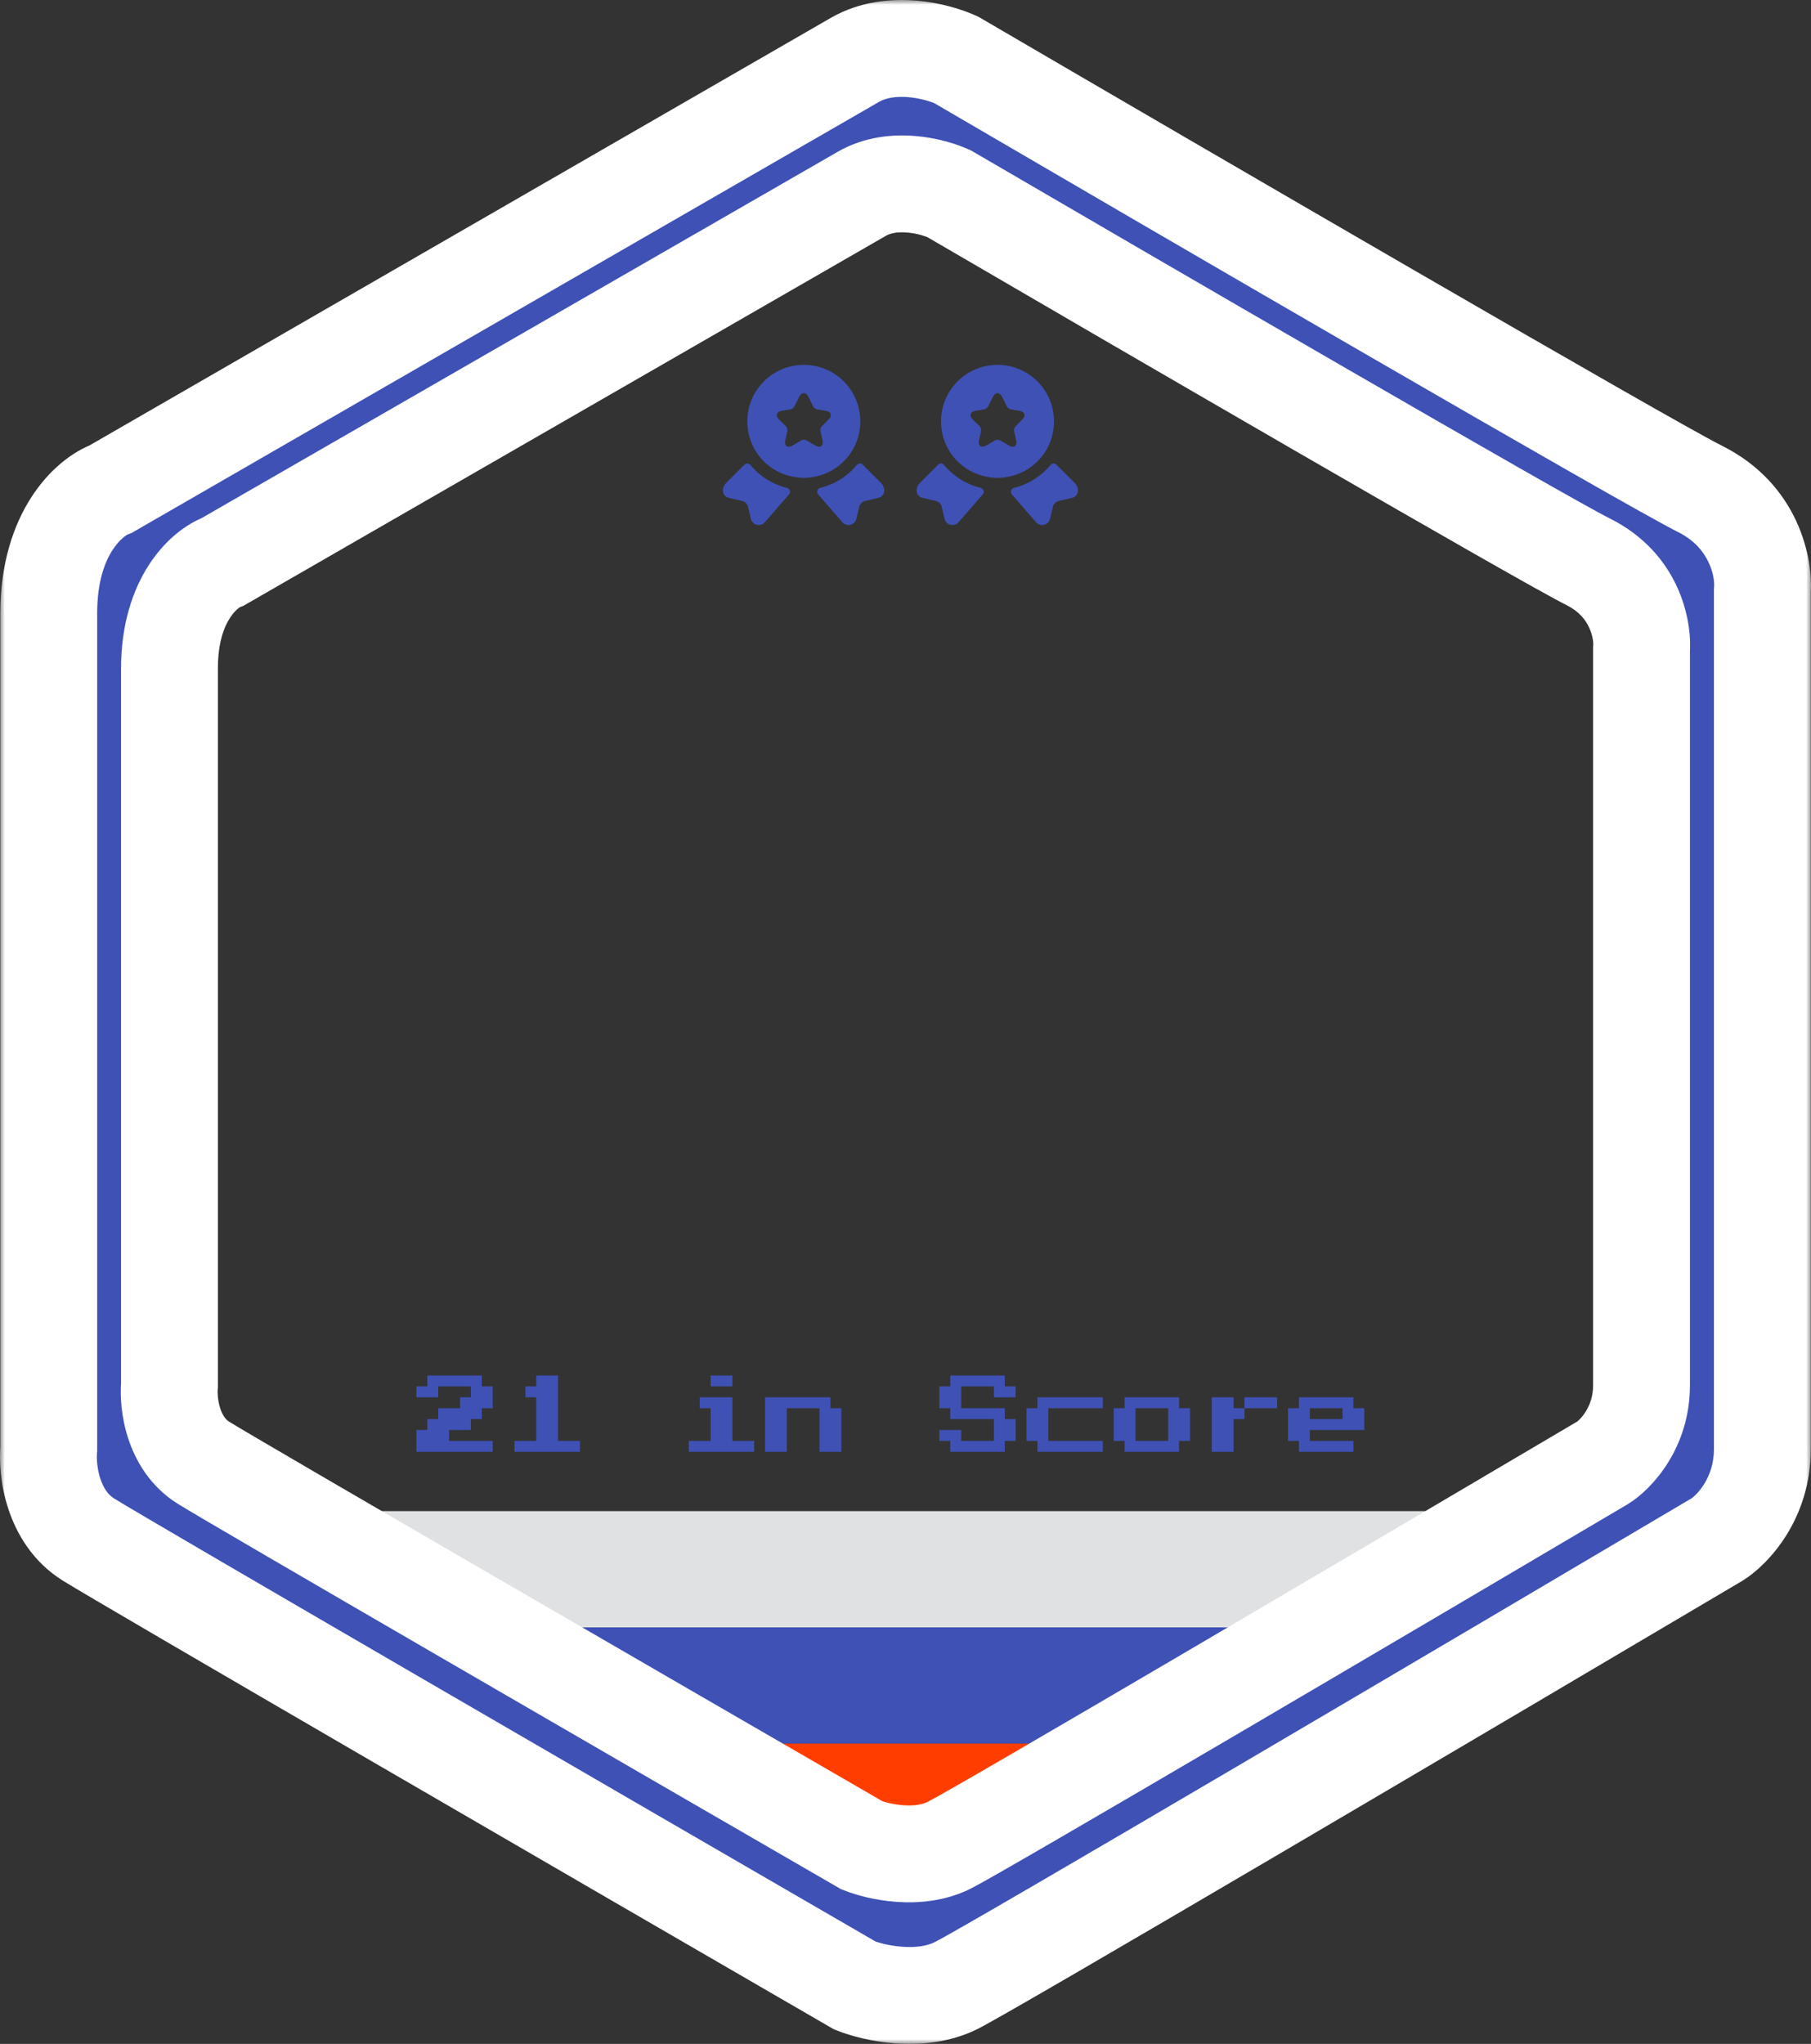 <svg width="187" height="211" viewBox="0 0 187 211" fill="none" xmlns="http://www.w3.org/2000/svg">
<rect x="0" y="0" width="187" height="211" fill="#333333" stroke="none"/>
<path d="M90.708 51.392L89.333 51.717C89.025 51.791 88.783 52.025 88.717 52.333L88.425 53.558C88.267 54.225 87.417 54.433 86.975 53.908L84.483 51.041C84.437 50.988 84.405 50.924 84.39 50.855C84.376 50.785 84.379 50.714 84.4 50.646C84.421 50.578 84.459 50.517 84.51 50.468C84.561 50.419 84.623 50.384 84.692 50.367C86.171 50.007 87.495 49.18 88.467 48.008C88.625 47.816 88.908 47.791 89.083 47.967L90.933 49.816C91.567 50.45 91.342 51.242 90.708 51.392ZM75.25 51.392L76.625 51.717C76.933 51.791 77.175 52.025 77.242 52.333L77.533 53.558C77.692 54.225 78.542 54.433 78.983 53.908L81.475 51.041C81.675 50.808 81.567 50.441 81.267 50.367C79.787 50.007 78.464 49.18 77.492 48.008C77.456 47.962 77.41 47.925 77.359 47.897C77.307 47.87 77.251 47.854 77.193 47.85C77.135 47.846 77.076 47.855 77.021 47.874C76.967 47.895 76.917 47.926 76.875 47.967L75.025 49.816C74.392 50.45 74.617 51.242 75.25 51.392ZM83 37.666C79.775 37.666 77.167 40.275 77.167 43.5C77.167 44.708 77.525 45.816 78.142 46.742C78.594 47.416 79.181 47.987 79.867 48.421C80.553 48.854 81.322 49.139 82.125 49.258C82.408 49.308 82.7 49.333 83 49.333C83.3 49.333 83.592 49.308 83.875 49.258C85.533 49.017 86.958 48.075 87.858 46.742C88.498 45.782 88.838 44.653 88.833 43.5C88.833 40.275 86.225 37.666 83 37.666ZM85.55 43.316L84.858 44.008C84.742 44.125 84.675 44.35 84.717 44.517L84.917 45.375C85.075 46.05 84.717 46.316 84.117 45.958L83.283 45.467C83.199 45.421 83.104 45.398 83.008 45.398C82.912 45.398 82.818 45.421 82.733 45.467L81.9 45.958C81.3 46.308 80.942 46.05 81.1 45.375L81.3 44.517C81.333 44.358 81.275 44.125 81.158 44.008L80.45 43.316C80.042 42.908 80.175 42.5 80.742 42.408L81.633 42.258C81.783 42.233 81.958 42.1 82.025 41.967L82.517 40.983C82.783 40.45 83.217 40.45 83.483 40.983L83.975 41.967C84.042 42.1 84.217 42.233 84.375 42.258L85.267 42.408C85.825 42.5 85.958 42.908 85.55 43.316Z" fill="#3F51B5"/>
<path d="M110.708 51.392L109.333 51.717C109.025 51.791 108.783 52.025 108.717 52.333L108.425 53.558C108.267 54.225 107.417 54.433 106.975 53.908L104.483 51.041C104.437 50.988 104.405 50.924 104.39 50.855C104.376 50.785 104.379 50.714 104.4 50.646C104.421 50.578 104.458 50.517 104.51 50.468C104.561 50.419 104.623 50.384 104.692 50.367C106.171 50.007 107.495 49.18 108.467 48.008C108.625 47.816 108.908 47.791 109.083 47.967L110.933 49.816C111.567 50.45 111.342 51.242 110.708 51.392ZM95.25 51.392L96.625 51.717C96.933 51.791 97.175 52.025 97.242 52.333L97.533 53.558C97.692 54.225 98.542 54.433 98.983 53.908L101.475 51.041C101.675 50.808 101.567 50.441 101.267 50.367C99.787 50.007 98.464 49.18 97.492 48.008C97.456 47.962 97.41 47.925 97.359 47.897C97.307 47.87 97.251 47.854 97.193 47.85C97.135 47.846 97.076 47.855 97.021 47.874C96.967 47.895 96.917 47.926 96.875 47.967L95.025 49.816C94.392 50.45 94.617 51.242 95.25 51.392ZM103 37.666C99.775 37.666 97.167 40.275 97.167 43.5C97.167 44.708 97.525 45.816 98.142 46.742C98.594 47.416 99.181 47.987 99.867 48.421C100.553 48.854 101.322 49.139 102.125 49.258C102.408 49.308 102.7 49.333 103 49.333C103.3 49.333 103.592 49.308 103.875 49.258C105.533 49.017 106.958 48.075 107.858 46.742C108.498 45.782 108.838 44.653 108.833 43.5C108.833 40.275 106.225 37.666 103 37.666ZM105.55 43.316L104.858 44.008C104.742 44.125 104.675 44.35 104.717 44.517L104.917 45.375C105.075 46.05 104.717 46.316 104.117 45.958L103.283 45.467C103.199 45.421 103.104 45.398 103.008 45.398C102.912 45.398 102.818 45.421 102.733 45.467L101.9 45.958C101.3 46.308 100.942 46.05 101.1 45.375L101.3 44.517C101.333 44.358 101.275 44.125 101.158 44.008L100.45 43.316C100.042 42.908 100.175 42.5 100.742 42.408L101.633 42.258C101.783 42.233 101.958 42.1 102.025 41.967L102.517 40.983C102.783 40.45 103.217 40.45 103.483 40.983L103.975 41.967C104.042 42.1 104.217 42.233 104.375 42.258L105.267 42.408C105.825 42.5 105.958 42.908 105.55 43.316Z" fill="#3F51B5"/>
<path d="M43 149.875V147.625H44.125V146.5H45.25V145.375H47.5V144.25H48.625V143.125H45.25V144.25H43V143.125H44.125V142H49.75V143.125H50.875V145.375H49.75V146.5H48.625V147.625H46.375V148.75H50.875V149.875H43ZM53.125 149.875V148.75H55.375V144.25H54.25V143.125H55.375V142H57.625V148.75H59.875V149.875H53.125ZM73.375 143.125V142H75.625V143.125H73.375ZM71.125 149.875V148.75H73.375V145.375H72.25V144.25H75.625V148.75H77.875V149.875H71.125ZM79 149.875V144.25H85.75V145.375H86.875V149.875H84.625V145.375H81.25V149.875H79ZM98.125 149.875V148.75H97V147.625H99.25V148.75H102.625V146.5H98.125V145.375H97V143.125H98.125V142H103.75V143.125H104.875V144.25H102.625V143.125H99.25V145.375H103.75V146.5H104.875V148.75H103.75V149.875H98.125ZM107.125 149.875V148.75H106V145.375H107.125V144.25H113.875V145.375H108.25V148.75H113.875V149.875H107.125ZM116.125 149.875V148.75H115V145.375H116.125V144.25H121.75V145.375H122.875V148.75H121.75V149.875H116.125ZM117.25 148.75H120.625V145.375H117.25V148.75ZM127.375 145.375H128.5V146.5H127.375V149.875H125.125V144.25H127.375V145.375ZM131.875 144.25V145.375H128.5V144.25H131.875ZM134.125 149.875V148.75H133V145.375H134.125V144.25H139.75V145.375H140.875V147.625H135.25V148.75H139.75V149.875H134.125ZM135.25 146.5H138.625V145.375H135.25V146.5Z" fill="#3F51B5"/>
<rect x="26" y="156" width="135" height="12" fill="#E0E1E2"/>
<rect x="46" y="168" width="95" height="12" fill="#3F51B5"/>
<rect x="66" y="180" width="55" height="12" fill="#FF3D00"/>
<mask id="path-7-outside-1_2436_3787" maskUnits="userSpaceOnUse" x="0" y="0" width="187" height="211" fill="black">
<rect fill="white" width="187" height="211"/>
<path fill-rule="evenodd" clip-rule="evenodd" d="M88.268 6.186L11.437 50.49C9.302 51.267 5.034 54.92 5.034 63.315V149.59C4.84 151.728 5.383 156.586 9.108 158.917C12.834 161.249 63.433 190.591 88.268 204.97C90.208 205.747 95.019 206.835 98.745 204.97C102.47 203.105 152.681 173.491 177.322 158.917C178.874 157.946 181.978 154.72 181.978 149.59V60.983C182.172 58.651 181.163 53.288 175.575 50.49C169.988 47.692 122.027 19.788 98.745 6.186C96.804 5.291 91.993 4.038 88.268 6.186ZM89 20L23 58C21.167 58.667 17.5 61.8 17.5 69V143C17.333 144.833 17.8 149 21 151C24.2 153 67.667 178.167 89 190.5C90.667 191.167 94.8 192.1 98 190.5C101.2 188.9 144.333 163.5 165.5 151C166.833 150.167 169.5 147.4 169.5 143V67C169.667 65 168.8 60.4 164 58C159.2 55.6 118 31.667 98 20C96.333 19.232 92.2 18.157 89 20Z"/>
</mask>
<path fill-rule="evenodd" clip-rule="evenodd" d="M88.268 6.186L11.437 50.49C9.302 51.267 5.034 54.92 5.034 63.315V149.59C4.84 151.728 5.383 156.586 9.108 158.917C12.834 161.249 63.433 190.591 88.268 204.97C90.208 205.747 95.019 206.835 98.745 204.97C102.47 203.105 152.681 173.491 177.322 158.917C178.874 157.946 181.978 154.72 181.978 149.59V60.983C182.172 58.651 181.163 53.288 175.575 50.49C169.988 47.692 122.027 19.788 98.745 6.186C96.804 5.291 91.993 4.038 88.268 6.186ZM89 20L23 58C21.167 58.667 17.5 61.8 17.5 69V143C17.333 144.833 17.8 149 21 151C24.2 153 67.667 178.167 89 190.5C90.667 191.167 94.8 192.1 98 190.5C101.2 188.9 144.333 163.5 165.5 151C166.833 150.167 169.5 147.4 169.5 143V67C169.667 65 168.8 60.4 164 58C159.2 55.6 118 31.667 98 20C96.333 19.232 92.2 18.157 89 20Z" fill="#3F51B5"/>
<path d="M11.437 50.49L13.148 55.188L13.557 55.039L13.934 54.821L11.437 50.49ZM88.268 6.186L90.765 10.518L90.765 10.518L88.268 6.186ZM5.034 149.59L10.014 150.042L10.034 149.817V149.59H5.034ZM9.108 158.917L6.455 163.156L6.455 163.156L9.108 158.917ZM88.268 204.97L85.762 209.297L86.074 209.477L86.408 209.611L88.268 204.97ZM98.745 204.97L100.983 209.441L100.983 209.441L98.745 204.97ZM177.322 158.917L179.867 163.221L179.921 163.189L179.975 163.156L177.322 158.917ZM181.978 60.983L176.995 60.568L176.978 60.775V60.983H181.978ZM175.575 50.49L173.337 54.961L173.337 54.961L175.575 50.49ZM98.745 6.186L101.267 1.869L101.058 1.747L100.839 1.646L98.745 6.186ZM23 58L24.709 62.699L25.118 62.55L25.495 62.333L23 58ZM89 20L86.505 15.667L86.505 15.667L89 20ZM17.5 143L22.479 143.453L22.5 143.227V143H17.5ZM21 151L23.65 146.76L23.65 146.76L21 151ZM89 190.5L86.498 194.829L86.809 195.009L87.143 195.142L89 190.5ZM165.5 151L168.043 155.305L168.097 155.273L168.15 155.24L165.5 151ZM169.5 67L164.517 66.585L164.5 66.792V67H169.5ZM98 20L100.519 15.681L100.311 15.559L100.092 15.459L98 20ZM13.934 54.821L90.765 10.518L85.77 1.855L8.939 46.158L13.934 54.821ZM10.034 63.315C10.034 56.721 13.257 55.148 13.148 55.188L9.726 45.792C5.348 47.386 0.034 53.12 0.034 63.315H10.034ZM10.034 149.59V63.315H0.034V149.59H10.034ZM11.761 154.679C11.185 154.319 10.693 153.669 10.356 152.633C10.007 151.563 9.972 150.5 10.014 150.042L0.054 149.138C-0.098 150.818 0.041 153.253 0.847 155.729C1.664 158.239 3.307 161.184 6.455 163.156L11.761 154.679ZM90.773 200.643C65.856 186.216 15.389 156.95 11.761 154.679L6.455 163.156C10.278 165.548 61.01 194.965 85.762 209.297L90.773 200.643ZM96.506 200.499C95.728 200.889 94.586 201.073 93.192 200.974C91.816 200.876 90.634 200.532 90.127 200.329L86.408 209.611C87.841 210.185 90.036 210.774 92.482 210.948C94.91 211.121 98.036 210.917 100.983 209.441L96.506 200.499ZM174.776 154.614C149.968 169.287 100.023 198.738 96.506 200.499L100.983 209.441C104.916 207.471 155.394 177.695 179.867 163.221L174.776 154.614ZM176.978 149.59C176.978 151.107 176.527 152.297 175.979 153.184C175.7 153.635 175.4 154 175.135 154.27C175.003 154.404 174.888 154.507 174.799 154.58C174.707 154.656 174.66 154.685 174.669 154.679L179.975 163.156C182.664 161.472 186.978 156.793 186.978 149.59H176.978ZM176.978 60.983V149.59H186.978V60.983H176.978ZM173.337 54.961C176.591 56.59 177.072 59.642 176.995 60.568L186.961 61.397C187.272 57.66 185.735 49.986 177.814 46.019L173.337 54.961ZM96.222 10.503C119.365 24.024 167.558 52.067 173.337 54.961L177.814 46.019C172.417 43.316 124.688 15.552 101.267 1.869L96.222 10.503ZM90.765 10.518C91.457 10.119 92.472 9.922 93.767 10.028C95.061 10.134 96.18 10.509 96.65 10.726L100.839 1.646C99.369 0.968 97.112 0.269 94.584 0.062C92.056 -0.146 88.803 0.105 85.77 1.855L90.765 10.518ZM25.495 62.333L91.495 24.333L86.505 15.667L20.505 53.667L25.495 62.333ZM22.5 69C22.5 63.605 25.117 62.55 24.709 62.699L21.291 53.301C17.216 54.783 12.5 59.995 12.5 69H22.5ZM22.5 143V69H12.5V143H22.5ZM23.65 146.76C23.337 146.564 22.996 146.17 22.741 145.388C22.475 144.57 22.452 143.757 22.479 143.453L12.521 142.547C12.382 144.076 12.509 146.263 13.234 148.487C13.97 150.747 15.463 153.436 18.35 155.24L23.65 146.76ZM91.502 186.171C70.087 173.79 26.753 148.699 23.65 146.76L18.35 155.24C21.647 157.301 65.246 182.543 86.498 194.829L91.502 186.171ZM95.764 186.028C95.248 186.286 94.405 186.443 93.279 186.363C92.172 186.284 91.228 186.006 90.857 185.858L87.143 195.142C88.439 195.661 90.395 196.183 92.571 196.337C94.728 196.491 97.552 196.314 100.236 194.972L95.764 186.028ZM162.957 146.695C141.623 159.294 98.757 184.532 95.764 186.028L100.236 194.972C103.644 193.268 147.043 167.706 168.043 155.305L162.957 146.695ZM164.5 143C164.5 144.15 164.16 145.042 163.749 145.705C163.294 146.439 162.828 146.774 162.85 146.76L168.15 155.24C170.619 153.697 174.5 149.476 174.5 143H164.5ZM164.5 67V143H174.5V67H164.5ZM161.764 62.472C163.053 63.116 163.714 63.979 164.084 64.77C164.28 65.189 164.399 65.602 164.463 65.959C164.494 66.136 164.509 66.287 164.515 66.403C164.522 66.523 164.517 66.585 164.517 66.585L174.483 67.415C174.767 64.005 173.369 57.094 166.236 53.528L161.764 62.472ZM95.481 24.319C115.342 35.904 156.773 59.977 161.764 62.472L166.236 53.528C161.627 51.223 120.658 27.429 100.519 15.681L95.481 24.319ZM91.495 24.333C91.925 24.085 92.641 23.921 93.667 24.005C94.693 24.088 95.575 24.388 95.908 24.541L100.092 15.459C98.758 14.844 96.741 14.223 94.483 14.038C92.226 13.853 89.275 14.072 86.505 15.667L91.495 24.333Z" fill="white" mask="url(#path-7-outside-1_2436_3787)"/>
</svg>
